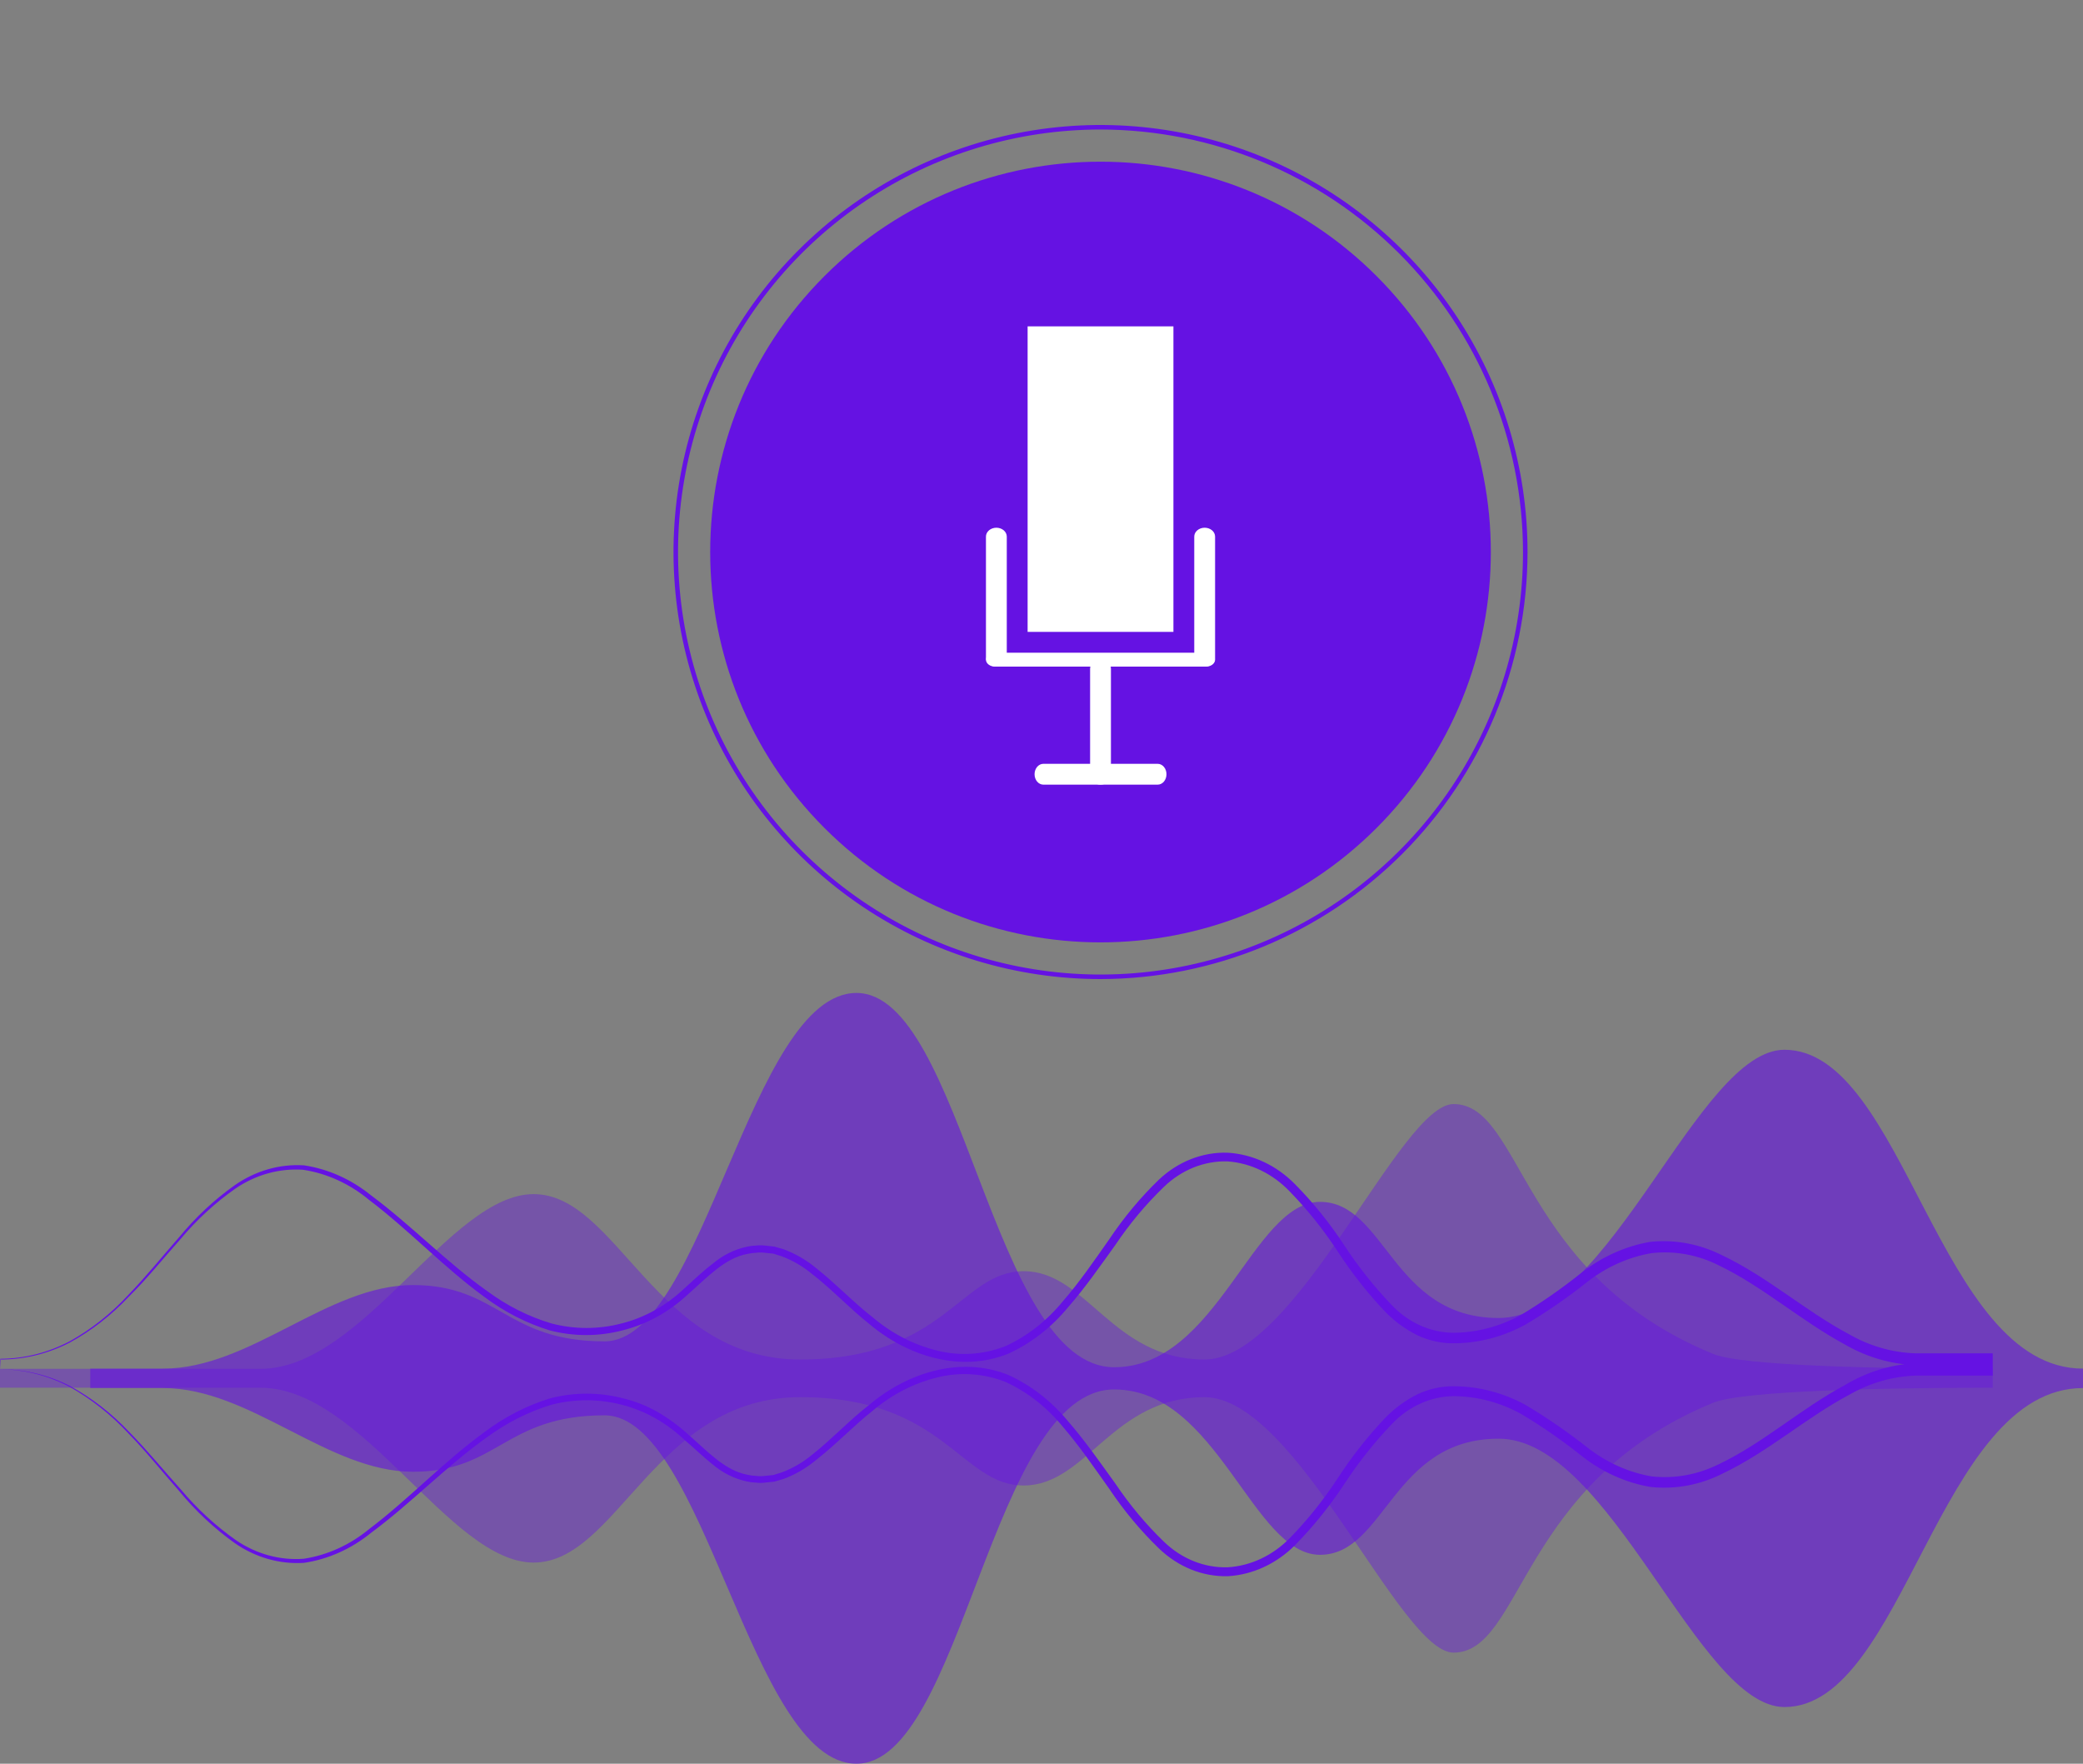 <svg width="300" height="254" viewBox="0 0 300 254" fill="none" xmlns="http://www.w3.org/2000/svg">
<rect x="0" y="0" width="300" height="254" fill="#808080" stroke="none"/>
<path d="M198.25 119.25C220.203 97.297 220.203 61.703 198.25 39.75C176.297 17.797 140.703 17.797 118.75 39.75C96.797 61.703 96.797 97.297 118.75 119.25C140.703 141.203 176.297 141.203 198.25 119.25Z" fill="#6512E3"/>
<path d="M158.5 141C146.336 141 134.446 137.393 124.332 130.635C114.219 123.878 106.336 114.273 101.681 103.035C97.027 91.797 95.809 79.432 98.182 67.502C100.555 55.572 106.412 44.614 115.013 36.013C123.614 27.412 134.572 21.555 146.502 19.182C158.432 16.809 170.797 18.027 182.035 22.681C193.273 27.336 202.878 35.219 209.635 45.332C216.393 55.446 220 67.337 220 79.5C219.979 95.805 213.493 111.435 201.964 122.964C190.435 134.493 174.804 140.979 158.5 141ZM158.5 18.653C146.466 18.653 134.701 22.221 124.695 28.907C114.689 35.593 106.89 45.096 102.284 56.215C97.679 67.333 96.474 79.567 98.822 91.371C101.17 103.174 106.965 114.016 115.474 122.526C123.984 131.035 134.826 136.83 146.629 139.178C158.433 141.526 170.667 140.321 181.785 135.716C192.904 131.11 202.407 123.311 209.093 113.305C215.779 103.299 219.347 91.534 219.347 79.5C219.327 63.369 212.909 47.904 201.503 36.497C190.096 25.091 174.631 18.674 158.5 18.653Z" fill="#6512E3"/>
<path d="M169 47H148V91H169V47Z" fill="white"/>
<path d="M158.5 113C158.102 113 157.721 112.863 157.439 112.62C157.158 112.376 157 112.046 157 111.701V96.299C157 95.954 157.158 95.624 157.439 95.38C157.721 95.137 158.102 95 158.5 95C158.898 95 159.279 95.137 159.561 95.38C159.842 95.624 160 95.954 160 96.299V111.701C160 112.046 159.842 112.376 159.561 112.62C159.279 112.863 158.898 113 158.5 113Z" fill="white"/>
<path d="M175 95C175 95.265 174.863 95.52 174.619 95.707C174.376 95.895 174.045 96 173.701 96H143.299C142.955 96 142.624 95.895 142.381 95.707C142.137 95.52 142 95.265 142 95C142 94.735 142.137 94.48 142.381 94.293C142.624 94.105 142.955 94 143.299 94H173.701C174.045 94 174.376 94.105 174.619 94.293C174.863 94.48 175 94.735 175 95Z" fill="white"/>
<path d="M143.5 76C143.898 76 144.279 76.135 144.561 76.374C144.842 76.613 145 76.938 145 77.276V94.724C145 95.062 144.842 95.387 144.561 95.626C144.279 95.865 143.898 96 143.5 96C143.102 96 142.721 95.865 142.439 95.626C142.158 95.387 142 95.062 142 94.724V77.289C141.998 77.12 142.035 76.953 142.11 76.797C142.184 76.64 142.295 76.498 142.434 76.378C142.574 76.258 142.74 76.163 142.923 76.098C143.106 76.033 143.302 76 143.5 76Z" fill="white"/>
<path d="M173.5 76C173.898 76 174.279 76.135 174.561 76.374C174.842 76.613 175 76.938 175 77.276V94.724C175 95.062 174.842 95.387 174.561 95.626C174.279 95.865 173.898 96 173.5 96C173.102 96 172.721 95.865 172.439 95.626C172.158 95.387 172 95.062 172 94.724V77.289C171.998 77.12 172.035 76.953 172.11 76.797C172.184 76.64 172.295 76.498 172.434 76.378C172.574 76.258 172.74 76.163 172.923 76.098C173.106 76.033 173.302 76 173.5 76Z" fill="white"/>
<path d="M166.733 113H150.267C149.931 113 149.609 112.842 149.371 112.561C149.133 112.279 149 111.898 149 111.5C149 111.102 149.133 110.721 149.371 110.439C149.609 110.158 149.931 110 150.267 110H166.733C167.069 110 167.391 110.158 167.629 110.439C167.867 110.721 168 111.102 168 111.5C168 111.898 167.867 112.279 167.629 112.561C167.391 112.842 167.069 113 166.733 113Z" fill="white"/>
<path opacity="0.4" d="M287 197.132V199.85C271.001 199.85 250.963 200.291 246.766 202.003C218.824 213.437 219.313 238 209.341 238C201.642 238 186.763 201.209 173.478 201.209C160.193 201.209 156.517 213.931 147.429 213.931C138.341 213.931 136.053 201.209 115.242 201.209C94.431 201.209 88.924 225.03 76.854 225.03C64.784 225.03 52.193 199.85 37.504 199.85H0V197.132H37.504C52.193 197.132 64.784 171.97 76.854 171.97C88.924 171.97 94.431 195.791 115.242 195.791C136.053 195.791 138.325 183.069 147.429 183.069C156.533 183.069 160.193 195.791 173.478 195.791C186.763 195.791 201.642 159 209.341 159C219.313 159 218.808 183.563 246.766 194.997C250.963 196.709 271.001 197.132 287 197.132Z" fill="#6512E3"/>
<path opacity="0.6" d="M300 197.1V199.9C279.195 199.9 274.289 245.838 257.001 245.838C244.556 245.838 231.937 207.189 215.848 207.189C200.5 207.189 199.538 223.914 190.106 223.914C180.405 223.914 175.326 200.1 160.467 200.1C142.864 200.1 138.558 254 123.352 254C108.146 254 101.442 203.826 87.073 203.826C72.703 203.826 71.741 211.952 59.469 211.952C47.197 211.952 36.077 199.9 23.489 199.9H13V197.1H23.489C36.108 197.1 47.15 185.066 59.469 185.066C71.788 185.066 72.782 193.174 87.073 193.174C101.364 193.174 108.067 143 123.352 143C138.636 143 142.927 196.9 160.467 196.9C175.326 196.9 180.405 173.086 190.106 173.086C199.57 173.086 200.5 189.811 215.848 189.811C231.937 189.811 244.556 151.18 257.001 151.18C274.289 151.18 279.195 197.1 300 197.1Z" fill="#6512E3"/>
<path d="M0.063 197.197V195.681C3.521 195.668 6.935 194.804 10.07 193.148C13.167 191.423 16.011 189.167 18.503 186.461C21.036 183.839 23.365 180.95 25.803 178.168C28.169 175.293 30.856 172.781 33.796 170.696C36.79 168.605 40.276 167.603 43.787 167.825C47.265 168.348 50.577 169.83 53.432 172.141C59.238 176.456 64.335 181.806 70.157 185.926C73.009 188.04 76.144 189.618 79.44 190.598C82.753 191.463 86.196 191.463 89.51 190.598C92.832 189.766 95.929 188.041 98.541 185.569C99.878 184.374 101.184 183.09 102.631 182.003C104.073 180.78 105.741 179.944 107.509 179.559C107.944 179.455 108.386 179.395 108.831 179.381C109.28 179.328 109.734 179.328 110.184 179.381L111.521 179.524L112.827 179.898C114.517 180.521 116.11 181.442 117.547 182.627C120.426 184.909 122.944 187.584 125.744 189.76C128.467 192.052 131.588 193.663 134.902 194.486C138.192 195.328 141.625 195.111 144.814 193.862C147.952 192.423 150.772 190.219 153.074 187.406C155.466 184.66 157.574 181.575 159.745 178.489C161.854 175.332 164.259 172.443 166.92 169.876C169.685 167.273 173.191 165.897 176.785 166.006C180.396 166.209 183.835 167.814 186.524 170.553C189.128 173.189 191.489 176.117 193.573 179.292C195.606 182.399 197.892 185.283 200.401 187.905C202.833 190.486 206.038 191.926 209.37 191.936C212.74 191.906 216.062 191.022 219.093 189.35C222.114 187.528 225.031 185.491 227.825 183.251C230.764 180.964 234.12 179.458 237.643 178.846C241.217 178.467 244.816 179.142 248.09 180.808C254.604 183.911 260.095 188.851 266.247 192.114C269.23 193.837 272.514 194.787 275.861 194.896H287V198.106H275.908C272.561 198.215 269.278 199.165 266.294 200.888C260.142 204.152 254.651 209.091 248.138 212.194C244.864 213.862 241.263 214.532 237.69 214.138C234.165 213.534 230.807 212.028 227.872 209.733C225.075 207.495 222.153 205.464 219.124 203.652C216.099 201.98 212.782 201.096 209.417 201.066C206.086 201.081 202.883 202.521 200.448 205.097C197.939 207.719 195.653 210.603 193.62 213.71C191.528 216.883 189.168 219.816 186.571 222.467C183.875 225.189 180.439 226.787 176.832 226.996C173.208 227.083 169.682 225.662 166.92 223.002C164.259 220.434 161.854 217.546 159.745 214.388C157.574 211.338 155.466 208.253 153.074 205.471C150.772 202.658 147.952 200.454 144.814 199.016C141.625 197.766 138.192 197.55 134.902 198.391C131.588 199.214 128.467 200.825 125.744 203.117C122.944 205.329 120.426 208.004 117.547 210.251C116.114 211.448 114.52 212.375 112.827 212.997L111.537 213.371L110.184 213.514C109.739 213.568 109.291 213.568 108.846 213.514C108.397 213.501 107.949 213.441 107.509 213.336C105.741 212.951 104.073 212.116 102.631 210.893C101.2 209.751 99.894 208.467 98.541 207.326C95.933 204.858 92.842 203.133 89.525 202.297C86.206 201.441 82.759 201.441 79.44 202.297C76.148 203.293 73.016 204.87 70.157 206.969C64.335 211.107 59.238 216.457 53.432 220.755C50.58 223.072 47.267 224.555 43.787 225.07C40.278 225.299 36.791 224.303 33.796 222.217C30.859 220.12 28.172 217.603 25.803 214.727C23.365 211.963 21.083 209.074 18.503 206.434C15.986 203.721 13.121 201.454 10.007 199.711C6.888 198.079 3.498 197.222 0.063 197.197ZM0.063 197.197C3.529 197.176 6.958 198.004 10.117 199.622C13.233 201.327 16.103 203.558 18.629 206.238C21.209 208.86 23.553 211.731 26.008 214.459C28.38 217.284 31.06 219.753 33.985 221.807C36.924 223.811 40.334 224.744 43.756 224.482C47.168 223.96 50.413 222.483 53.196 220.184C58.907 215.868 63.958 210.447 69.827 206.202C72.724 204.027 75.911 202.395 79.267 201.37C82.706 200.485 86.275 200.485 89.714 201.37C91.438 201.781 93.109 202.44 94.686 203.331C96.248 204.234 97.724 205.316 99.091 206.559C101.829 208.931 104.362 211.784 107.682 212.391C108.091 212.489 108.507 212.543 108.925 212.551C109.333 212.605 109.745 212.605 110.152 212.551L111.379 212.426L112.575 212.052C114.173 211.459 115.676 210.58 117.028 209.448C119.813 207.255 122.33 204.526 125.194 202.315C130.748 197.625 138.379 195.271 145.191 197.999C148.482 199.49 151.442 201.786 153.861 204.722C156.315 207.54 158.455 210.643 160.626 213.639C162.693 216.716 165.045 219.532 167.644 222.039C170.194 224.497 173.454 225.804 176.801 225.712C180.142 225.512 183.32 224.013 185.8 221.468C188.331 218.873 190.629 215.999 192.66 212.89C194.731 209.704 197.065 206.748 199.63 204.062C200.977 202.716 202.5 201.615 204.146 200.799C205.825 200.006 207.629 199.611 209.448 199.64C213.007 199.66 216.517 200.58 219.722 202.333C222.8 204.166 225.774 206.215 228.628 208.467C231.394 210.629 234.557 212.05 237.879 212.623C241.202 212.983 244.55 212.369 247.603 210.839C253.896 207.843 259.324 202.903 265.665 199.497C268.828 197.586 272.327 196.502 275.908 196.323H286.261L285.474 197.214V195.699L286.261 196.59H275.908C272.334 196.469 268.829 195.446 265.649 193.594C259.356 190.188 253.833 185.248 247.587 182.252C244.539 180.705 241.186 180.09 237.863 180.469C234.543 181.035 231.379 182.45 228.612 184.606C225.765 186.875 222.79 188.93 219.707 190.759C216.501 192.511 212.991 193.431 209.432 193.452C207.614 193.478 205.81 193.083 204.13 192.292C202.485 191.477 200.961 190.376 199.615 189.029C197.05 186.344 194.716 183.388 192.644 180.201C190.614 177.102 188.322 174.235 185.8 171.641C183.333 169.042 180.147 167.491 176.785 167.254C173.438 167.162 170.178 168.47 167.628 170.928C165.03 173.434 162.677 176.25 160.611 179.328C158.439 182.341 156.299 185.444 153.845 188.244C151.427 191.181 148.467 193.476 145.176 194.967C138.363 197.696 130.732 195.342 125.178 190.652C122.314 188.387 119.797 185.658 117.012 183.518C115.66 182.387 114.157 181.507 112.56 180.915L111.364 180.54L110.137 180.415C109.724 180.362 109.307 180.362 108.894 180.415C108.481 180.434 108.071 180.487 107.666 180.576C104.346 181.182 101.798 184.036 99.076 186.407C96.339 188.965 93.102 190.744 89.635 191.597C86.197 192.489 82.626 192.489 79.188 191.597C75.833 190.57 72.646 188.938 69.748 186.764C63.895 182.502 58.844 177.098 53.133 172.783C50.351 170.478 47.107 168.995 43.693 168.467C40.27 168.219 36.862 169.158 33.922 171.16C30.994 173.208 28.312 175.677 25.945 178.507C23.506 181.236 21.225 184.107 18.566 186.728C16.043 189.413 13.172 191.644 10.054 193.345C6.896 194.969 3.467 195.802 0 195.788L0.063 197.197Z" fill="#6512E3"/>
</svg>
